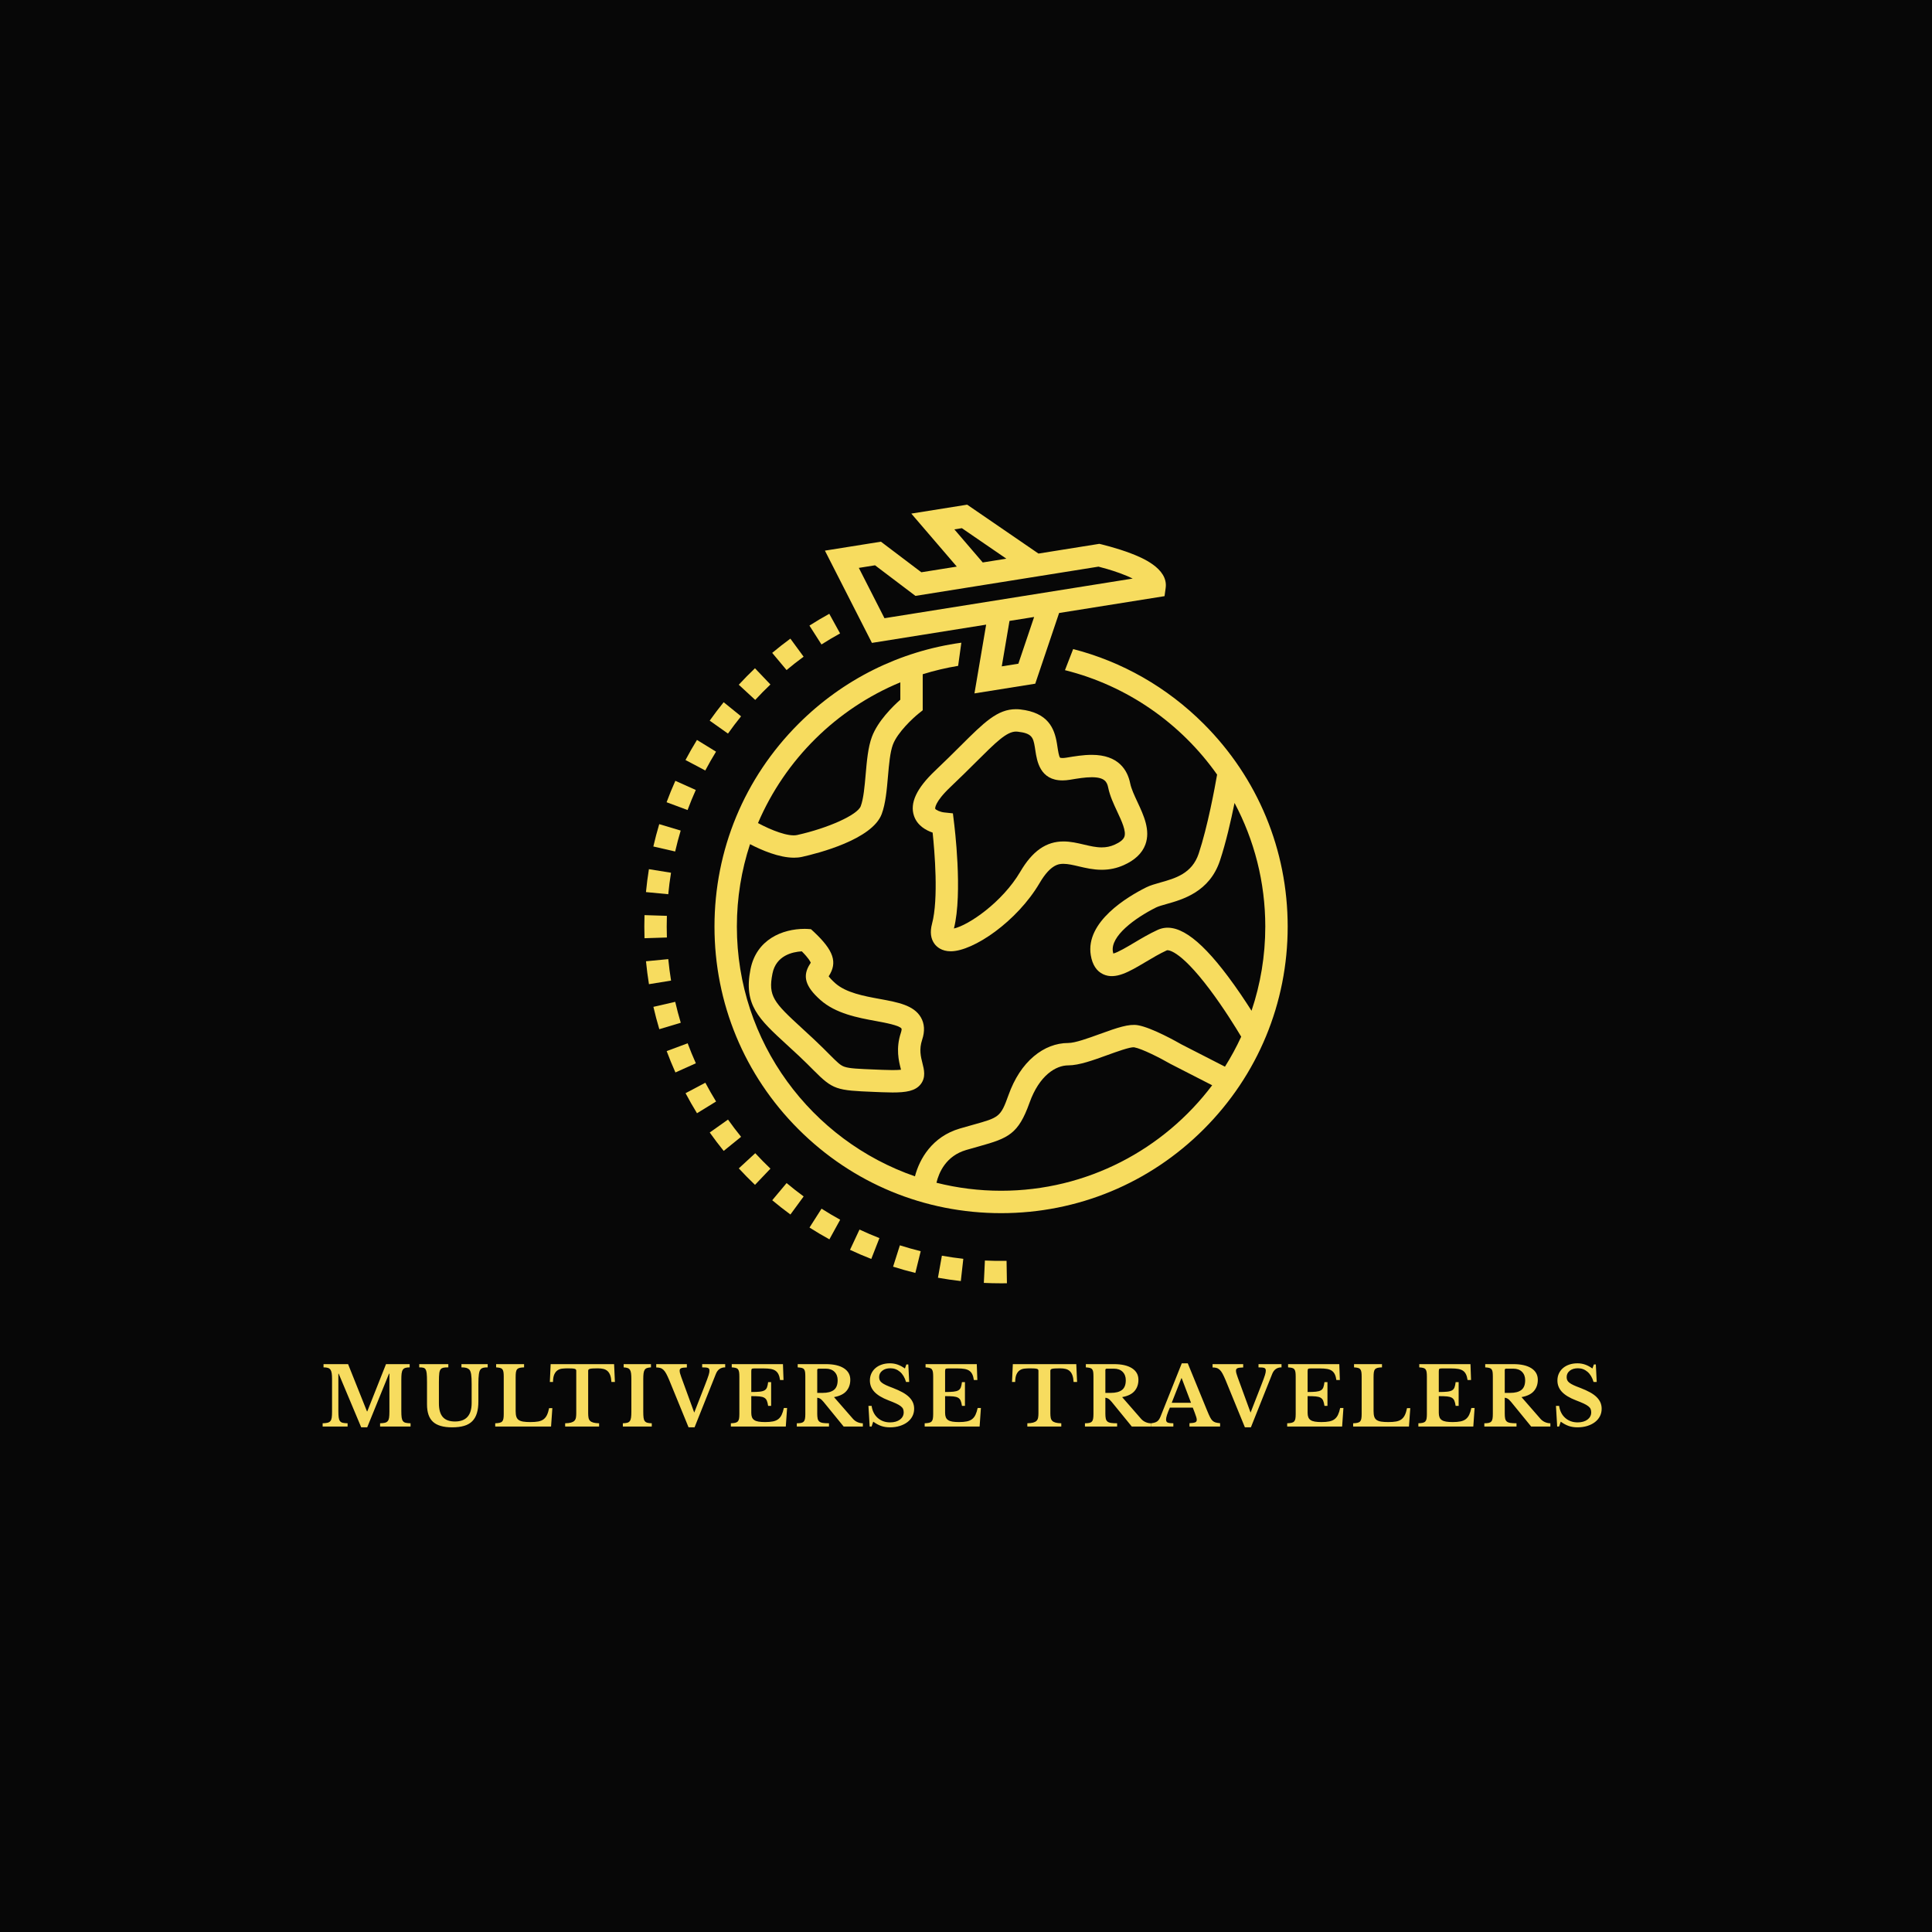 <svg version="1.1" preserveAspectRatio="none" xmlns="http://www.w3.org/2000/svg" width="500" height="500" viewBox="0 0 500 500"><rect width="100%" height="100%" fill="#070707" fill-opacity="1"/><svg viewBox="64.618 -60.488 482.43 345.936" width="333" height="238.784" x="83.5px" y="130.608px" xmlns="http://www.w3.org/2000/svg" xmlns:xlink="http://www.w3.org/1999/xlink" preserveAspectRatio="none"><defs></defs><style>.companyName {fill:#F7DC5F;fill-opacity:1;}.icon1 {fill:#F7DC5F;fill-opacity:1;}.icon2 {fill:#8C7848;fill-opacity:1;}.icon3 {fill:#534538;fill-opacity:1;}.icon3-str {stroke:#534538;stroke-opacity:1;}</style><g opacity="1" transform="rotate(0 64.618 261.448)">
<svg width="482.43" height="24" x="64.618" y="261.448" version="1.1" preserveAspectRatio="none" viewBox="1.2 -31.2 635.2 31.6">
  <g transform="matrix(1 0 0 1 0 0)" class="companyName"><path id="id-D6z1nYkh21" d="M23.08-7.48L23.24-7.48L32.48-30.80L44.16-30.80L44.16-29.20Q42.84-29.20 42.02-28.94Q41.20-28.68 40.76-28Q40.32-27.32 40.18-26.14Q40.04-24.96 40.04-23.16L40.04-23.16L40.04-7.64Q40.04-5.64 40.20-4.48Q40.36-3.32 40.84-2.68Q41.32-2.04 42.22-1.84Q43.12-1.64 44.60-1.60L44.60-1.60L44.60 0L29.56 0L29.56-1.60Q31.04-1.64 31.94-1.86Q32.84-2.08 33.34-2.68Q33.84-3.28 34-4.38Q34.16-5.48 34.16-7.36L34.16-7.36L34.16-26.08L33.96-26.08L23.20 0.40L20.24 0.40L9.12-26.08L8.96-26.08L8.96-7.64Q8.96-5.64 9.12-4.48Q9.28-3.32 9.76-2.68Q10.24-2.04 11.14-1.84Q12.04-1.64 13.52-1.60L13.52-1.60L13.52 0L1.20 0L1.20-1.60Q2.68-1.64 3.60-1.86Q4.52-2.08 5.02-2.68Q5.52-3.28 5.68-4.38Q5.84-5.48 5.84-7.36L5.84-7.36L5.84-23.44Q5.84-25.12 5.68-26.24Q5.52-27.36 5.08-28.02Q4.64-28.68 3.82-28.94Q3-29.20 1.64-29.20L1.64-29.20L1.64-30.80L13.76-30.80L23.08-7.48Z M78.08-20.88L78.08-12.40Q78.08-9 77.34-6.58Q76.60-4.16 75.04-2.60Q73.48-1.04 71.02-0.32Q68.56 0.40 65.12 0.40L65.12 0.40Q58.68 0.40 55.70-2.30Q52.72-5 52.72-10.92L52.72-10.92L52.72-21.88Q52.72-23.44 52.68-24.50Q52.64-25.56 52.56-26.28Q52.48-27 52.34-27.46Q52.20-27.92 52.00-28.24L52.00-28.24Q51.64-28.80 50.96-29Q50.28-29.20 48.88-29.20L48.88-29.20L48.88-30.80L63.24-30.80L63.24-29.20Q61.56-29.20 60.76-29.02Q59.96-28.84 59.52-28.32L59.52-28.32Q59.24-28 59.06-27.54Q58.88-27.08 58.78-26.34Q58.68-25.60 58.64-24.52Q58.60-23.44 58.60-21.88L58.60-21.88L58.60-11.40Q58.60-6.84 60.54-4.66Q62.48-2.48 66.52-2.48L66.52-2.48Q74.76-2.48 74.76-11.64L74.76-11.64L74.76-20.88Q74.76-22.56 74.70-23.76Q74.64-24.96 74.50-25.80Q74.36-26.64 74.14-27.20Q73.92-27.76 73.60-28.12L73.60-28.12Q73.04-28.68 72.16-28.94Q71.28-29.20 69.72-29.20L69.72-29.20L69.72-30.80L82.68-30.80L82.68-29.20Q81.20-29.20 80.40-28.98Q79.60-28.76 79.16-28.20L79.16-28.20Q78.84-27.84 78.64-27.26Q78.44-26.68 78.32-25.82Q78.20-24.96 78.14-23.76Q78.08-22.56 78.08-20.88L78.08-20.88Z M114.60-9.08L113.96 0L86.40 0L86.40-1.60Q87.72-1.64 88.56-1.84Q89.40-2.04 89.84-2.52Q90.28-3 90.44-3.88Q90.60-4.76 90.60-6.16L90.60-6.16L90.60-24.64Q90.60-26.04 90.46-26.90Q90.32-27.76 89.92-28.26Q89.52-28.76 88.78-28.94Q88.04-29.12 86.84-29.20L86.84-29.20L86.84-30.80L100.64-30.80L100.64-29.20Q99.28-29.16 98.46-28.96Q97.64-28.76 97.20-28.24Q96.76-27.72 96.62-26.80Q96.48-25.88 96.48-24.36L96.48-24.36L96.48-7.60Q96.48-5.92 96.82-4.86Q97.16-3.80 98-3.22Q98.84-2.64 100.24-2.42Q101.64-2.20 103.72-2.20L103.72-2.20Q106.04-2.20 107.60-2.48Q109.16-2.76 110.22-3.54Q111.28-4.32 111.92-5.64Q112.56-6.96 113-9.08L113-9.08L114.60-9.08Z M145.08-30.80L145.48-22L143.76-22Q143.64-23.96 143.18-25.26Q142.72-26.56 141.88-27.34Q141.04-28.12 139.84-28.42Q138.64-28.72 137.04-28.72L137.04-28.72Q135.48-28.72 134.54-28.66Q133.60-28.60 133.10-28.46Q132.60-28.32 132.44-28.08Q132.28-27.84 132.28-27.48L132.28-27.48L132.28-6.52Q132.28-5.24 132.46-4.32Q132.64-3.40 133.20-2.82Q133.76-2.24 134.84-1.94Q135.92-1.64 137.68-1.60L137.68-1.60L137.68 0L120.92 0L120.92-1.60Q122.72-1.64 123.80-1.94Q124.88-2.24 125.46-2.82Q126.04-3.40 126.22-4.32Q126.40-5.24 126.40-6.52L126.40-6.52L126.40-27.48Q126.40-27.84 126.26-28.08Q126.12-28.32 125.68-28.46Q125.24-28.60 124.42-28.66Q123.60-28.72 122.28-28.72L122.28-28.72Q120.84-28.72 119.52-28.58Q118.20-28.44 117.20-27.78Q116.20-27.12 115.58-25.78Q114.96-24.44 114.92-22L114.92-22L113.36-22L113.76-30.80L145.08-30.80Z M163.68-1.60L163.68 0L149.40 0L149.40-1.60Q150.76-1.64 151.58-1.86Q152.40-2.08 152.84-2.68Q153.28-3.28 153.44-4.38Q153.60-5.48 153.60-7.36L153.60-7.36L153.60-23.44Q153.60-25.12 153.46-26.22Q153.32-27.32 152.92-27.96Q152.52-28.60 151.78-28.86Q151.04-29.12 149.80-29.20L149.80-29.20L149.80-30.80L163.28-30.80L163.28-29.20Q162.04-29.12 161.30-28.86Q160.56-28.60 160.16-27.96Q159.76-27.32 159.62-26.22Q159.48-25.12 159.48-23.44L159.48-23.44L159.48-7.36Q159.48-5.48 159.62-4.38Q159.76-3.28 160.22-2.68Q160.68-2.08 161.50-1.86Q162.32-1.64 163.68-1.60L163.68-1.60Z M178.24-24.40L184.64-6.88L189.84-20.20Q190.60-22.16 191.06-23.40Q191.52-24.64 191.76-25.44Q192.00-26.24 192.08-26.72Q192.16-27.20 192.16-27.64L192.16-27.64Q192.16-28.60 191.44-28.90Q190.72-29.20 188.56-29.20L188.56-29.20L188.56-30.80L199.92-30.80L199.92-29.20Q196.60-29.20 195.32-25.96L195.32-25.96L184.80 0.40L181.84 0.40L172.28-22.96Q171.48-24.84 170.84-26.04Q170.20-27.24 169.48-27.94Q168.76-28.64 167.90-28.90Q167.04-29.16 165.88-29.16L165.88-29.16L165.88-30.80L181.00-30.80L181.00-29.16Q179.96-29.12 179.26-29.04Q178.56-28.96 178.16-28.78Q177.76-28.60 177.60-28.30Q177.44-28 177.44-27.56L177.44-27.56Q177.44-27 177.64-26.24Q177.84-25.48 178.24-24.40L178.24-24.40Z M212.80-27.20L212.80-17.04Q215.36-17.04 216.92-17.20Q218.48-17.36 219.34-17.86Q220.20-18.36 220.56-19.32Q220.92-20.28 221.12-21.92L221.12-21.92L222.60-21.92L222.60-10.20L221.12-10.20Q220.88-11.80 220.48-12.76Q220.08-13.72 219.20-14.22Q218.32-14.72 216.82-14.86Q215.32-15 212.80-15L212.80-15L212.80-6.76Q212.80-5.48 213.14-4.60Q213.48-3.72 214.28-3.18Q215.08-2.64 216.40-2.42Q217.72-2.20 219.64-2.20L219.64-2.20Q221.92-2.20 223.50-2.52Q225.08-2.84 226.12-3.64Q227.16-4.44 227.80-5.78Q228.44-7.12 228.88-9.16L228.88-9.16L230.48-9.16L229.84 0L202.72 0L202.72-1.60Q204.04-1.64 204.88-1.84Q205.72-2.04 206.16-2.52Q206.60-3 206.76-3.88Q206.92-4.76 206.92-6.16L206.92-6.16L206.92-24.64Q206.92-26.04 206.78-26.90Q206.64-27.76 206.24-28.26Q205.84-28.76 205.10-28.94Q204.36-29.12 203.16-29.20L203.16-29.20L203.16-30.80L228.44-30.80L228.72-22.96L227-22.96Q226.76-24.64 226.24-25.74Q225.72-26.84 224.80-27.50Q223.88-28.16 222.42-28.42Q220.96-28.68 218.84-28.68L218.84-28.68L214.32-28.68Q213.28-28.68 213.04-28.42Q212.80-28.16 212.80-27.20L212.80-27.20Z M261.68-23.08L261.68-23.08Q261.68-19.76 259.76-17.52Q257.84-15.28 253.64-14.52L253.64-14.52L262.92-3.88Q263.88-2.76 265.20-2.18Q266.52-1.60 267.88-1.60L267.88-1.60L267.88 0L258.40 0L248.48-12.16Q247.48-13.36 246.74-13.78Q246-14.20 245.36-14.20L245.36-14.20L245.36-6.36Q245.36-4.88 245.56-3.94Q245.76-3 246.36-2.48Q246.96-1.96 248.10-1.78Q249.24-1.60 251.16-1.60L251.16-1.60L251.16 0L235.28 0L235.28-1.60Q236.60-1.60 237.42-1.78Q238.24-1.96 238.70-2.46Q239.16-2.96 239.32-3.86Q239.48-4.76 239.48-6.16L239.48-6.16L239.48-24.64Q239.48-26.04 239.36-26.90Q239.24-27.76 238.84-28.26Q238.44-28.76 237.70-28.94Q236.96-29.12 235.72-29.20L235.72-29.20L235.72-30.80L249.56-30.80Q255.36-30.80 258.52-28.76Q261.68-26.72 261.68-23.08ZM245.36-27.88L245.36-16.60L247.96-16.60Q251.72-16.60 253.58-18.06Q255.44-19.52 255.44-22.88L255.44-22.88Q255.44-25.44 253.88-27Q252.32-28.56 249.56-28.56L249.56-28.56L246.08-28.56Q245.36-28.56 245.36-27.88L245.36-27.88Z M271.24 0L270.64-10.20L272.20-10.20Q272.76-6.40 275.24-4.22Q277.72-2.04 281.36-2.04L281.36-2.04Q282.84-2.04 284.08-2.40Q285.32-2.76 286.20-3.42Q287.08-4.08 287.56-4.98Q288.04-5.88 288.04-7L288.04-7Q288.04-7.96 287.74-8.66Q287.44-9.36 286.60-10.02Q285.76-10.68 284.30-11.36Q282.84-12.04 280.52-12.92L280.52-12.92Q275.84-14.72 273.60-17.10Q271.36-19.48 271.36-22.72L271.36-22.72Q271.36-24.60 272.08-26.16Q272.80-27.72 274.10-28.84Q275.40-29.96 277.22-30.58Q279.04-31.20 281.24-31.20L281.24-31.20Q283.28-31.20 285.08-30.56Q286.88-29.92 288.64-28.64L288.64-28.64L289.36-30.64L290.32-30.64L290.76-22L289.20-22Q288.24-25.28 286.20-27.02Q284.16-28.76 281.48-28.76L281.48-28.76Q279-28.76 277.46-27.54Q275.92-26.32 275.92-24.40L275.92-24.40Q275.92-23.56 276.20-22.90Q276.48-22.24 277.24-21.64Q278-21.04 279.32-20.42Q280.64-19.80 282.72-19.04L282.72-19.04Q285.52-17.96 287.50-16.86Q289.48-15.76 290.74-14.50Q292-13.24 292.60-11.84Q293.20-10.44 293.20-8.76L293.20-8.76Q293.20-6.72 292.32-5.04Q291.44-3.36 289.86-2.16Q288.28-0.96 286.10-0.28Q283.92 0.40 281.28 0.40L281.28 0.40Q278.88 0.40 276.96-0.26Q275.04-0.92 273-2.40L273-2.40L272.20 0L271.24 0Z M308.48-27.20L308.48-17.04Q311.04-17.04 312.60-17.20Q314.16-17.36 315.02-17.86Q315.88-18.36 316.24-19.32Q316.60-20.28 316.80-21.92L316.80-21.92L318.28-21.92L318.28-10.20L316.80-10.20Q316.56-11.80 316.16-12.76Q315.76-13.72 314.88-14.22Q314-14.72 312.50-14.86Q311-15 308.48-15L308.48-15L308.48-6.76Q308.48-5.48 308.82-4.60Q309.16-3.72 309.96-3.18Q310.76-2.64 312.08-2.42Q313.40-2.20 315.32-2.20L315.32-2.20Q317.60-2.20 319.18-2.52Q320.76-2.84 321.80-3.64Q322.84-4.44 323.48-5.78Q324.12-7.12 324.56-9.16L324.56-9.16L326.16-9.16L325.52 0L298.40 0L298.40-1.60Q299.72-1.64 300.56-1.84Q301.40-2.04 301.84-2.52Q302.28-3 302.44-3.88Q302.60-4.76 302.60-6.16L302.60-6.16L302.60-24.64Q302.60-26.04 302.46-26.90Q302.32-27.76 301.92-28.26Q301.52-28.76 300.78-28.94Q300.04-29.12 298.84-29.20L298.84-29.20L298.84-30.80L324.12-30.80L324.40-22.96L322.68-22.96Q322.44-24.64 321.92-25.74Q321.40-26.84 320.48-27.50Q319.56-28.16 318.10-28.42Q316.64-28.68 314.52-28.68L314.52-28.68L310-28.68Q308.96-28.68 308.72-28.42Q308.48-28.16 308.48-27.20L308.48-27.20Z M373.24-30.80L373.64-22L371.92-22Q371.80-23.96 371.34-25.26Q370.88-26.56 370.04-27.34Q369.20-28.12 368.00-28.42Q366.80-28.72 365.20-28.72L365.20-28.72Q363.64-28.72 362.70-28.66Q361.76-28.60 361.26-28.46Q360.76-28.32 360.60-28.08Q360.44-27.84 360.44-27.48L360.44-27.48L360.44-6.52Q360.44-5.24 360.62-4.32Q360.80-3.40 361.36-2.82Q361.92-2.24 363.00-1.94Q364.08-1.64 365.84-1.60L365.84-1.60L365.84 0L349.08 0L349.08-1.60Q350.88-1.64 351.96-1.94Q353.04-2.24 353.62-2.82Q354.20-3.40 354.38-4.32Q354.56-5.24 354.56-6.52L354.56-6.52L354.56-27.48Q354.56-27.84 354.42-28.08Q354.28-28.32 353.84-28.46Q353.40-28.60 352.58-28.66Q351.76-28.72 350.44-28.72L350.44-28.72Q349.00-28.72 347.68-28.58Q346.36-28.44 345.36-27.78Q344.36-27.12 343.74-25.78Q343.12-24.44 343.08-22L343.08-22L341.52-22L341.92-30.80L373.24-30.80Z M403.92-23.08L403.92-23.08Q403.92-19.76 402.00-17.52Q400.08-15.28 395.88-14.52L395.88-14.52L405.16-3.88Q406.12-2.76 407.44-2.18Q408.76-1.60 410.12-1.60L410.12-1.60L410.12 0L400.64 0L390.72-12.16Q389.72-13.36 388.98-13.78Q388.24-14.20 387.60-14.20L387.60-14.20L387.60-6.36Q387.60-4.88 387.80-3.94Q388.00-3 388.60-2.48Q389.20-1.96 390.34-1.78Q391.48-1.60 393.40-1.60L393.40-1.60L393.40 0L377.52 0L377.52-1.60Q378.84-1.60 379.66-1.78Q380.48-1.96 380.94-2.46Q381.40-2.96 381.56-3.86Q381.72-4.76 381.72-6.16L381.72-6.16L381.72-24.64Q381.72-26.04 381.60-26.90Q381.48-27.76 381.08-28.26Q380.68-28.76 379.94-28.94Q379.20-29.12 377.96-29.20L377.96-29.20L377.96-30.80L391.80-30.80Q397.60-30.80 400.76-28.76Q403.92-26.72 403.92-23.08ZM387.60-27.88L387.60-16.60L390.20-16.60Q393.96-16.60 395.82-18.06Q397.68-19.52 397.68-22.88L397.68-22.88Q397.68-25.44 396.12-27Q394.56-28.56 391.80-28.56L391.80-28.56L388.32-28.56Q387.60-28.56 387.60-27.88L387.60-27.88Z M431.68-6.92L430.76-9.32L419.44-9.32Q417.56-5.08 417.56-3.44L417.56-3.44Q417.56-2.24 418.46-1.92Q419.36-1.60 421.16-1.60L421.16-1.60L421.16 0L410.20 0L410.20-1.60Q411.16-1.72 411.86-1.92Q412.56-2.12 413.10-2.48Q413.64-2.84 414.04-3.42Q414.44-4 414.80-4.84L414.80-4.84L425.32-31.20L428.28-31.20L437.84-7.84Q438.68-5.80 439.26-4.64Q439.84-3.48 440.50-2.86Q441.16-2.24 442.02-2Q442.88-1.76 444.24-1.64L444.24-1.64L444.24 0L429.12 0L429.12-1.64Q431.04-1.72 431.88-2.04Q432.72-2.36 432.72-3.32L432.72-3.32Q432.72-3.88 432.44-4.76Q432.16-5.64 431.68-6.92L431.68-6.92ZM425.12-23.84L420.36-11.72L429.88-11.72L425.28-23.84L425.12-23.84Z M452.88-24.40L459.28-6.88L464.48-20.20Q465.24-22.16 465.70-23.40Q466.16-24.64 466.40-25.44Q466.64-26.24 466.72-26.72Q466.80-27.20 466.80-27.64L466.80-27.64Q466.80-28.60 466.08-28.90Q465.36-29.20 463.20-29.20L463.20-29.20L463.20-30.80L474.56-30.80L474.56-29.20Q471.24-29.20 469.96-25.96L469.96-25.96L459.44 0.40L456.48 0.40L446.92-22.96Q446.12-24.84 445.48-26.04Q444.84-27.24 444.12-27.94Q443.40-28.64 442.54-28.90Q441.68-29.16 440.52-29.16L440.52-29.16L440.52-30.80L455.64-30.80L455.64-29.16Q454.60-29.12 453.90-29.04Q453.20-28.96 452.80-28.78Q452.40-28.60 452.24-28.30Q452.08-28 452.08-27.56L452.08-27.56Q452.08-27 452.28-26.24Q452.48-25.48 452.88-24.40L452.88-24.40Z M487.44-27.20L487.44-17.04Q490-17.04 491.56-17.20Q493.12-17.36 493.98-17.86Q494.84-18.36 495.20-19.32Q495.56-20.28 495.76-21.92L495.76-21.92L497.24-21.92L497.24-10.20L495.76-10.20Q495.52-11.80 495.12-12.76Q494.72-13.72 493.84-14.22Q492.96-14.72 491.46-14.86Q489.96-15 487.44-15L487.44-15L487.44-6.76Q487.44-5.48 487.78-4.60Q488.12-3.72 488.92-3.18Q489.72-2.64 491.04-2.42Q492.36-2.20 494.28-2.20L494.28-2.20Q496.56-2.20 498.14-2.52Q499.72-2.84 500.76-3.64Q501.80-4.44 502.44-5.78Q503.08-7.12 503.52-9.16L503.52-9.16L505.12-9.16L504.48 0L477.36 0L477.36-1.60Q478.68-1.64 479.52-1.84Q480.36-2.04 480.80-2.52Q481.24-3 481.40-3.88Q481.56-4.76 481.56-6.16L481.56-6.16L481.56-24.64Q481.56-26.04 481.42-26.90Q481.28-27.76 480.88-28.26Q480.48-28.76 479.74-28.94Q479-29.12 477.80-29.20L477.80-29.20L477.80-30.80L503.08-30.80L503.36-22.96L501.64-22.96Q501.40-24.64 500.88-25.74Q500.36-26.84 499.44-27.50Q498.52-28.16 497.06-28.42Q495.60-28.68 493.48-28.68L493.48-28.68L488.96-28.68Q487.92-28.68 487.68-28.42Q487.44-28.16 487.44-27.20L487.44-27.20Z M538.12-9.08L537.48 0L509.92 0L509.92-1.60Q511.24-1.64 512.08-1.84Q512.92-2.04 513.36-2.52Q513.80-3 513.96-3.88Q514.12-4.76 514.12-6.16L514.12-6.16L514.12-24.64Q514.12-26.04 513.98-26.90Q513.84-27.76 513.44-28.26Q513.04-28.76 512.30-28.94Q511.56-29.12 510.36-29.20L510.36-29.20L510.36-30.80L524.16-30.80L524.16-29.20Q522.80-29.16 521.98-28.96Q521.16-28.76 520.72-28.24Q520.28-27.72 520.14-26.80Q520-25.88 520-24.36L520-24.36L520-7.60Q520-5.92 520.34-4.86Q520.68-3.80 521.52-3.22Q522.36-2.64 523.76-2.42Q525.16-2.20 527.24-2.20L527.24-2.20Q529.56-2.20 531.12-2.48Q532.68-2.76 533.74-3.54Q534.80-4.32 535.44-5.64Q536.08-6.96 536.52-9.08L536.52-9.08L538.12-9.08Z M552.20-27.20L552.20-17.04Q554.76-17.04 556.32-17.20Q557.88-17.36 558.74-17.86Q559.60-18.36 559.96-19.32Q560.32-20.28 560.52-21.92L560.52-21.92L562-21.92L562-10.20L560.52-10.20Q560.28-11.80 559.88-12.76Q559.48-13.72 558.60-14.22Q557.72-14.72 556.22-14.86Q554.72-15 552.20-15L552.20-15L552.20-6.76Q552.20-5.48 552.54-4.60Q552.88-3.72 553.68-3.18Q554.48-2.64 555.80-2.42Q557.12-2.20 559.04-2.20L559.04-2.20Q561.32-2.20 562.90-2.52Q564.48-2.84 565.52-3.64Q566.56-4.44 567.20-5.78Q567.84-7.12 568.28-9.16L568.28-9.16L569.88-9.16L569.24 0L542.12 0L542.12-1.60Q543.44-1.64 544.28-1.84Q545.12-2.04 545.56-2.52Q546-3 546.16-3.88Q546.32-4.76 546.32-6.16L546.32-6.16L546.32-24.64Q546.32-26.04 546.18-26.90Q546.04-27.76 545.64-28.26Q545.24-28.76 544.50-28.94Q543.76-29.12 542.56-29.20L542.56-29.20L542.56-30.80L567.84-30.80L568.12-22.96L566.40-22.96Q566.16-24.64 565.64-25.74Q565.12-26.84 564.20-27.50Q563.28-28.16 561.82-28.42Q560.36-28.68 558.24-28.68L558.24-28.68L553.72-28.68Q552.68-28.68 552.44-28.42Q552.20-28.16 552.20-27.20L552.20-27.20Z M601.08-23.08L601.08-23.08Q601.08-19.76 599.16-17.52Q597.24-15.28 593.04-14.52L593.04-14.52L602.32-3.88Q603.28-2.76 604.60-2.18Q605.92-1.60 607.28-1.60L607.28-1.60L607.28 0L597.80 0L587.88-12.16Q586.88-13.36 586.14-13.78Q585.40-14.20 584.76-14.20L584.76-14.20L584.76-6.36Q584.76-4.88 584.96-3.94Q585.16-3 585.76-2.48Q586.36-1.96 587.50-1.78Q588.64-1.60 590.56-1.60L590.56-1.60L590.56 0L574.68 0L574.68-1.60Q576-1.60 576.82-1.78Q577.64-1.96 578.10-2.46Q578.56-2.96 578.72-3.86Q578.88-4.76 578.88-6.16L578.88-6.16L578.88-24.64Q578.88-26.04 578.76-26.90Q578.64-27.76 578.24-28.26Q577.84-28.76 577.10-28.94Q576.36-29.12 575.12-29.20L575.12-29.20L575.12-30.80L588.96-30.80Q594.76-30.80 597.92-28.76Q601.08-26.72 601.08-23.08ZM584.76-27.88L584.76-16.60L587.36-16.60Q591.12-16.60 592.98-18.06Q594.84-19.52 594.84-22.88L594.84-22.88Q594.84-25.44 593.28-27Q591.72-28.56 588.96-28.56L588.96-28.56L585.48-28.56Q584.76-28.56 584.76-27.88L584.76-27.88Z M610.64 0L610.04-10.20L611.60-10.20Q612.16-6.40 614.64-4.22Q617.12-2.04 620.76-2.04L620.76-2.04Q622.24-2.04 623.48-2.40Q624.72-2.76 625.60-3.42Q626.48-4.08 626.96-4.98Q627.44-5.88 627.44-7L627.44-7Q627.44-7.96 627.14-8.66Q626.84-9.36 626-10.02Q625.16-10.68 623.70-11.36Q622.24-12.04 619.92-12.92L619.92-12.92Q615.24-14.72 613-17.10Q610.76-19.48 610.76-22.72L610.76-22.72Q610.76-24.60 611.48-26.16Q612.20-27.72 613.50-28.84Q614.80-29.96 616.62-30.58Q618.44-31.20 620.64-31.20L620.64-31.20Q622.68-31.20 624.48-30.56Q626.28-29.92 628.04-28.64L628.04-28.64L628.76-30.64L629.72-30.64L630.16-22L628.60-22Q627.64-25.28 625.60-27.02Q623.56-28.76 620.88-28.76L620.88-28.76Q618.40-28.76 616.86-27.54Q615.32-26.32 615.32-24.40L615.32-24.40Q615.32-23.56 615.60-22.90Q615.88-22.24 616.64-21.64Q617.40-21.04 618.72-20.42Q620.04-19.80 622.12-19.04L622.12-19.04Q624.92-17.96 626.90-16.86Q628.88-15.76 630.14-14.50Q631.40-13.24 632-11.84Q632.60-10.44 632.60-8.76L632.60-8.76Q632.60-6.72 631.72-5.04Q630.84-3.36 629.26-2.16Q627.68-0.96 625.50-0.28Q623.32 0.40 620.68 0.40L620.68 0.40Q618.28 0.40 616.36-0.26Q614.44-0.92 612.40-2.40L612.40-2.40L611.60 0L610.64 0Z"/></g>
</svg>
</g><g opacity="1" transform="rotate(0 185.226 -60.488)">
<svg width="241.215" height="291.936" x="185.226" y="-60.488" version="1.1" preserveAspectRatio="none" viewBox="212.667 177.486 574.668 695.505">
  <g transform="matrix(1 0 0 1 0 0)" class="icon1"><g><path d="M518,284.651l-10.444,61.416l54.304-8.673l21.306-63.151l94.173-15.042l1.013-7.339   c2.444-17.726-22.183-27.381-30.275-30.554c-13.227-5.187-28.963-8.841-28.963-8.841l-54.383,8.687l-63.685-43.668l-49.906,7.971   l40.645,47.349l-31.674,5.059l-36.095-27.316l-50.042,7.993l41.994,82.408L518,284.651z M546.771,319.55l-14.82,2.367l6.902-40.597   l22.001-3.514L546.771,319.55z M489.607,199.564l6.711-1.072l39.729,27.242l-21.083,3.368L489.607,199.564z M418.747,231.643   l36.094,27.315l163.508-26.117c3.389,0.854,11.019,2.893,19.031,5.805c4.848,1.763,8.61,3.393,11.522,4.842L427.18,278.904   l-22.906-44.95L418.747,231.643z"></path><path d="M251.371,658.598l-18.741,6.982c2.388,6.41,5.02,12.826,7.822,19.07l18.247-8.188   C256.074,670.612,253.608,664.602,251.371,658.598z"></path><path d="M232.667,554.324c0-3.173,0.051-6.394,0.15-9.572l-19.99-0.627c-0.106,3.386-0.16,6.817-0.16,10.199   c0,3.468,0.056,6.977,0.167,10.428l19.989-0.643C232.72,560.871,232.667,557.579,232.667,554.324z"></path><path d="M234.065,583.416l-19.907,1.924c0.66,6.827,1.551,13.712,2.647,20.464l19.741-3.207   C235.519,596.27,234.684,589.815,234.065,583.416z"></path><path d="M267.176,693.821l-17.677,9.355c3.199,6.045,6.642,12.069,10.231,17.904l17.034-10.48   C273.4,705.132,270.174,699.486,267.176,693.821z"></path><path d="M287.422,726.731L271.1,738.29c3.954,5.582,8.145,11.114,12.459,16.441l15.543-12.586   C295.058,737.151,291.128,731.965,287.422,726.731z"></path><path d="M258.635,432.328l-18.251-8.179c-2.807,6.263-5.442,12.7-7.833,19.131l18.746,6.969   C253.537,444.225,256.006,438.195,258.635,432.328z"></path><path d="M299.077,366.534l-15.544-12.585c-4.314,5.329-8.509,10.866-12.467,16.457l16.324,11.556   C291.101,376.72,295.033,371.529,299.077,366.534z"></path><path d="M276.724,398.115l-17.037-10.476c-3.594,5.845-7.041,11.881-10.244,17.939l17.681,9.349   C270.125,409.249,273.355,403.593,276.724,398.115z"></path><path d="M325.303,338.099l-13.8-14.477c-4.961,4.729-9.83,9.679-14.472,14.711l14.702,13.56   C316.085,347.174,320.651,342.533,325.303,338.099z"></path><path d="M245.153,468.586l-19.161-5.732c-1.962,6.561-3.735,13.275-5.268,19.959l19.494,4.471   C241.654,481.021,243.314,474.731,245.153,468.586z"></path><path d="M311.753,756.777l-14.7,13.562c4.646,5.035,9.515,9.984,14.473,14.709l13.798-14.479   C320.675,766.14,316.109,761.499,311.753,756.777z"></path><path d="M236.513,506.261l-19.744-3.191c-1.093,6.757-1.979,13.643-2.633,20.466l19.908,1.91   C234.658,519.049,235.488,512.595,236.513,506.261z"></path><path d="M240.267,621.574l-19.491,4.482c1.536,6.676,3.313,13.39,5.282,19.956l19.157-5.746   C243.37,634.116,241.705,627.827,240.267,621.574z"></path><path d="M434.885,858.131c6.529,2.072,13.214,3.955,19.871,5.597l4.79-19.418c-6.236-1.538-12.498-3.302-18.612-5.241   L434.885,858.131z"></path><path d="M354.949,313.279l-11.823-16.131c-5.52,4.046-10.983,8.328-16.237,12.727l12.839,15.335   C344.654,321.085,349.775,317.072,354.949,313.279z"></path><path d="M516.885,852.648l-0.951,19.977c5.102,0.243,10.282,0.366,15.4,0.366c1.745,0,3.487-0.014,5.226-0.042l-0.324-19.998   C529.82,853.056,523.301,852.953,516.885,852.648z"></path><path d="M474.945,868.016c6.732,1.203,13.604,2.202,20.424,2.968l2.232-19.875c-6.391-0.718-12.83-1.653-19.138-2.78   L474.945,868.016z"></path><path d="M326.918,798.8c5.256,4.398,10.724,8.683,16.25,12.732l11.821-16.133c-5.181-3.796-10.307-7.813-15.234-11.938   L326.918,798.8z"></path><path d="M387.525,292.493l-9.645-17.521c-5.991,3.298-11.958,6.839-17.735,10.525l10.758,16.86   C376.318,298.902,381.91,295.583,387.525,292.493z"></path><path d="M396.396,843.094c6.221,2.911,12.612,5.652,18.996,8.146l7.278-18.629c-5.98-2.337-11.968-4.904-17.797-7.633   L396.396,843.094z"></path><path d="M360.211,823.193c5.784,3.688,11.761,7.233,17.767,10.536l9.638-17.525c-5.627-3.095-11.229-6.417-16.65-9.874   L360.211,823.193z"></path><path d="M472.035,570.004c1.842,2.396,6.153,6.418,14.334,6.418c20.156,0,59.24-26.661,79.422-61.034   c10.027-17.08,17.639-17.08,21.296-17.08c4.036,0,8.686,1.094,13.608,2.253c6.087,1.432,12.985,3.056,20.521,3.055   c6.956-0.001,13.394-1.359,19.68-4.153c9.907-4.403,16.396-10.556,19.284-18.287c4.79-12.821-1.46-26.186-6.974-37.977   c-2.854-6.102-5.55-11.866-6.575-16.879c-2.367-11.573-10.243-25.369-34.319-25.369c-7.571,0-15.361,1.299-22.234,2.444   l-0.387,0.065c-1.315,0.219-2.485,0.33-3.479,0.33c-1.593,0-2.143-0.283-2.152-0.283c-1.05-1.003-1.853-6.299-2.333-9.463   c-0.169-1.114-0.34-2.239-0.527-3.364c-2.238-13.429-7.881-27.53-32.76-30.295c-1.263-0.14-2.531-0.211-3.771-0.211   c-16.659,0-28.382,11.672-49.663,32.862c-6.463,6.435-13.788,13.729-22.549,22.028c-16.607,15.733-22.795,28.945-18.917,40.39   c2.927,8.636,10.586,12.894,16.65,14.96c1.746,16.561,5.39,59.177-0.519,81.334C467.678,559.226,468.473,565.367,472.035,570.004z    M472.481,449.033c-0.017-0.049-0.964-5.528,13.73-19.449c8.942-8.472,16.361-15.858,22.906-22.375   c17.507-17.432,27.15-27.035,35.551-27.035c0.512,0,1.022,0.029,1.562,0.089c12.667,1.407,13.826,5.219,15.24,13.705   c0.172,1.029,0.327,2.058,0.482,3.076c1.418,9.347,4.058,26.746,24.259,26.746c2.093,0,4.369-0.203,6.767-0.603l0.389-0.064   c6.406-1.068,13.029-2.172,18.945-2.172c11.828,0,13.715,4.436,14.726,9.377c1.5,7.333,4.831,14.456,8.052,21.344   c4.035,8.627,8.207,17.549,6.355,22.504c-0.938,2.511-3.855,4.869-8.672,7.01c-3.728,1.657-7.4,2.429-11.558,2.429   c-5.214,0-10.423-1.226-15.938-2.523c-5.816-1.369-11.832-2.784-18.189-2.784c-15.499,0-27.747,8.564-38.544,26.953   c-16.051,27.34-46.19,47.875-59.329,50.802c8.056-31.781,0.372-92.43,0.038-95.018l-0.947-7.831l-7.859-0.827   C476.838,451.957,472.835,450.103,472.481,449.033z"></path><path d="M364.177,559.13l-2.671-2.443l-3.555-0.246c0,0-0.733-0.05-2.038-0.05c-19.913,0-43.081,9.45-48.385,35.973   c-6.386,31.927,7.361,44.531,32.316,67.413c3.369,3.09,6.854,6.284,10.65,9.843c5.59,5.241,9.854,9.531,13.281,12.979   c17.462,17.566,20.449,18.087,54.362,19.442c2.117,0.085,4.373,0.175,6.78,0.275c3.578,0.149,6.666,0.222,9.442,0.222   c11.998,0,20.398-1.241,25.202-7.421c4.751-6.111,2.973-13.095,1.545-18.705c-1.474-5.789-3.144-12.35-0.286-20.925   c2.564-7.692,2.162-14.473-1.194-20.151c-6.365-10.769-20.394-13.343-36.639-16.323c-14.166-2.599-30.222-5.545-39.844-14.144   c-3.457-3.09-5.07-5.047-5.802-6.104c0.029-0.046,0.059-0.09,0.086-0.133C385.396,586.376,381.804,575.67,364.177,559.13z    M419.378,638.684c7.968,1.462,21.306,3.909,23.03,6.827c0.083,0.141,0.245,1.232-0.562,3.651   c-4.715,14.145-1.84,25.437-0.123,32.184c0.07,0.276,0.146,0.571,0.222,0.873c-1.651,0.175-4.075,0.318-7.586,0.318   c-2.496,0-5.312-0.066-8.609-0.204c-2.419-0.101-4.686-0.191-6.814-0.276c-14.795-0.592-22.945-0.918-27.508-2.497   c-3.599-1.246-6.101-3.65-13.469-11.063c-3.537-3.558-7.939-7.986-13.787-13.468c-3.877-3.636-7.562-7.014-10.812-9.994   c-25.087-23.002-30.257-28.574-26.222-48.75c3.225-16.123,17.846-19.332,26.195-19.819c6.128,6.139,7.645,9.186,8.01,10.184   c-0.19,0.32-0.464,0.742-0.685,1.081c-6.971,10.722-4.318,20.008,9.157,32.05C383.628,632.124,403.451,635.762,419.378,638.684z"></path><path d="M712.354,373.305c-32.782-32.782-72.895-55.563-116.637-66.846l-7.322,18.855c55.738,13.892,103.696,47.655,135.896,93.293   c-2.069,11.843-8.511,46.755-16.443,70.555c-5.955,17.862-20.941,22.08-34.164,25.802c-4.694,1.321-9.129,2.569-12.821,4.416   c-16.512,8.256-54.376,30.686-49.393,60.588c1.419,8.51,5.159,14.226,11.117,16.99c10.898,5.057,23.299-2.329,37.658-10.878   c6.266-3.73,12.745-7.587,19.251-10.565c0.091-0.042,10.172-2.384,38.377,35.191c12.388,16.502,23.183,34.027,27.948,42.005   c-4.267,9.264-9.118,18.203-14.503,26.776l-38.953-19.951c-3.522-2.024-26.238-14.875-38.755-17.063   c-8.03-1.406-18.229,2.082-34.213,7.886c-10.283,3.733-21.938,7.965-28.063,7.965c-10.835,0-21.442,4.094-30.676,11.838   c-9.771,8.194-17.422,19.902-22.741,34.799c-6.986,19.562-8.377,19.948-31.595,26.413c-3.479,0.968-7.42,2.065-11.81,3.356   c-24.759,7.282-36.008,27.06-40.112,42.707c-92.471-31.976-159.066-119.908-159.066-223.113c0-25.687,4.127-50.426,11.75-73.592   c10.268,5.341,25.885,12.084,39.308,12.084c2.46,0,4.846-0.227,7.112-0.73c14.549-3.233,62.68-15.546,71.194-38.25   c3.48-9.281,4.558-21.667,5.599-33.645c0.925-10.637,1.881-21.636,4.401-28.355c4.104-10.943,17.916-23.712,22.884-27.703   l3.753-3.002v-32.182c10.268-3.195,20.832-5.715,31.643-7.49l2.857-20.689c-54.916,7.572-105.64,32.656-145.52,72.536   c-48.352,48.352-74.98,112.64-74.98,181.02s26.628,132.667,74.98,181.02c48.352,48.352,112.639,74.98,181.02,74.98   c68.381,0,132.667-26.629,181.02-74.98c48.352-48.353,74.98-112.64,74.98-181.02S760.705,421.657,712.354,373.305z    M441.334,336.188v15.51c-6.707,5.941-20.083,19.033-25.363,33.115c-3.48,9.281-4.558,21.667-5.599,33.645   c-0.925,10.637-1.881,21.636-4.401,28.355c-2.911,7.762-28.925,19.554-56.806,25.75c-7.834,1.738-23.201-4.331-34.964-10.681   C338.443,405.164,384.289,359.807,441.334,336.188z M733.969,598.832c-26.757-35.679-46.715-48.866-62.797-41.503   c-7.486,3.428-14.749,7.751-21.157,11.565c-5.858,3.488-14.376,8.559-18.434,9.537c-0.125-0.435-0.26-1.009-0.383-1.751   c-2.283-13.7,19.371-29.794,38.607-39.412c1.995-0.997,5.542-1.996,9.296-3.053c14.367-4.043,38.413-10.812,47.72-38.729   c5.291-15.873,9.852-35.835,13.048-51.571c17.525,32.962,27.465,70.544,27.465,110.409c0,26.286-4.324,51.58-12.291,75.213   C749.452,620.728,742.094,609.666,733.969,598.832z M531.334,790.324c-19.908,0-39.245-2.489-57.725-7.152   c2.196-9.183,8.499-23.946,26.547-29.254c4.25-1.25,8.118-2.327,11.53-3.277c26.28-7.316,35.07-10.966,45.065-38.953   c8.786-24.599,23.625-33.363,34.583-33.363c9.644,0,22.478-4.659,34.889-9.166c8.136-2.953,20.428-7.413,23.944-6.983   c7.051,1.232,23.629,9.738,32.423,14.811l37.292,19.111C676.774,753.283,608.301,790.324,531.334,790.324z"></path></g></g>
</svg>
</g></svg></svg>